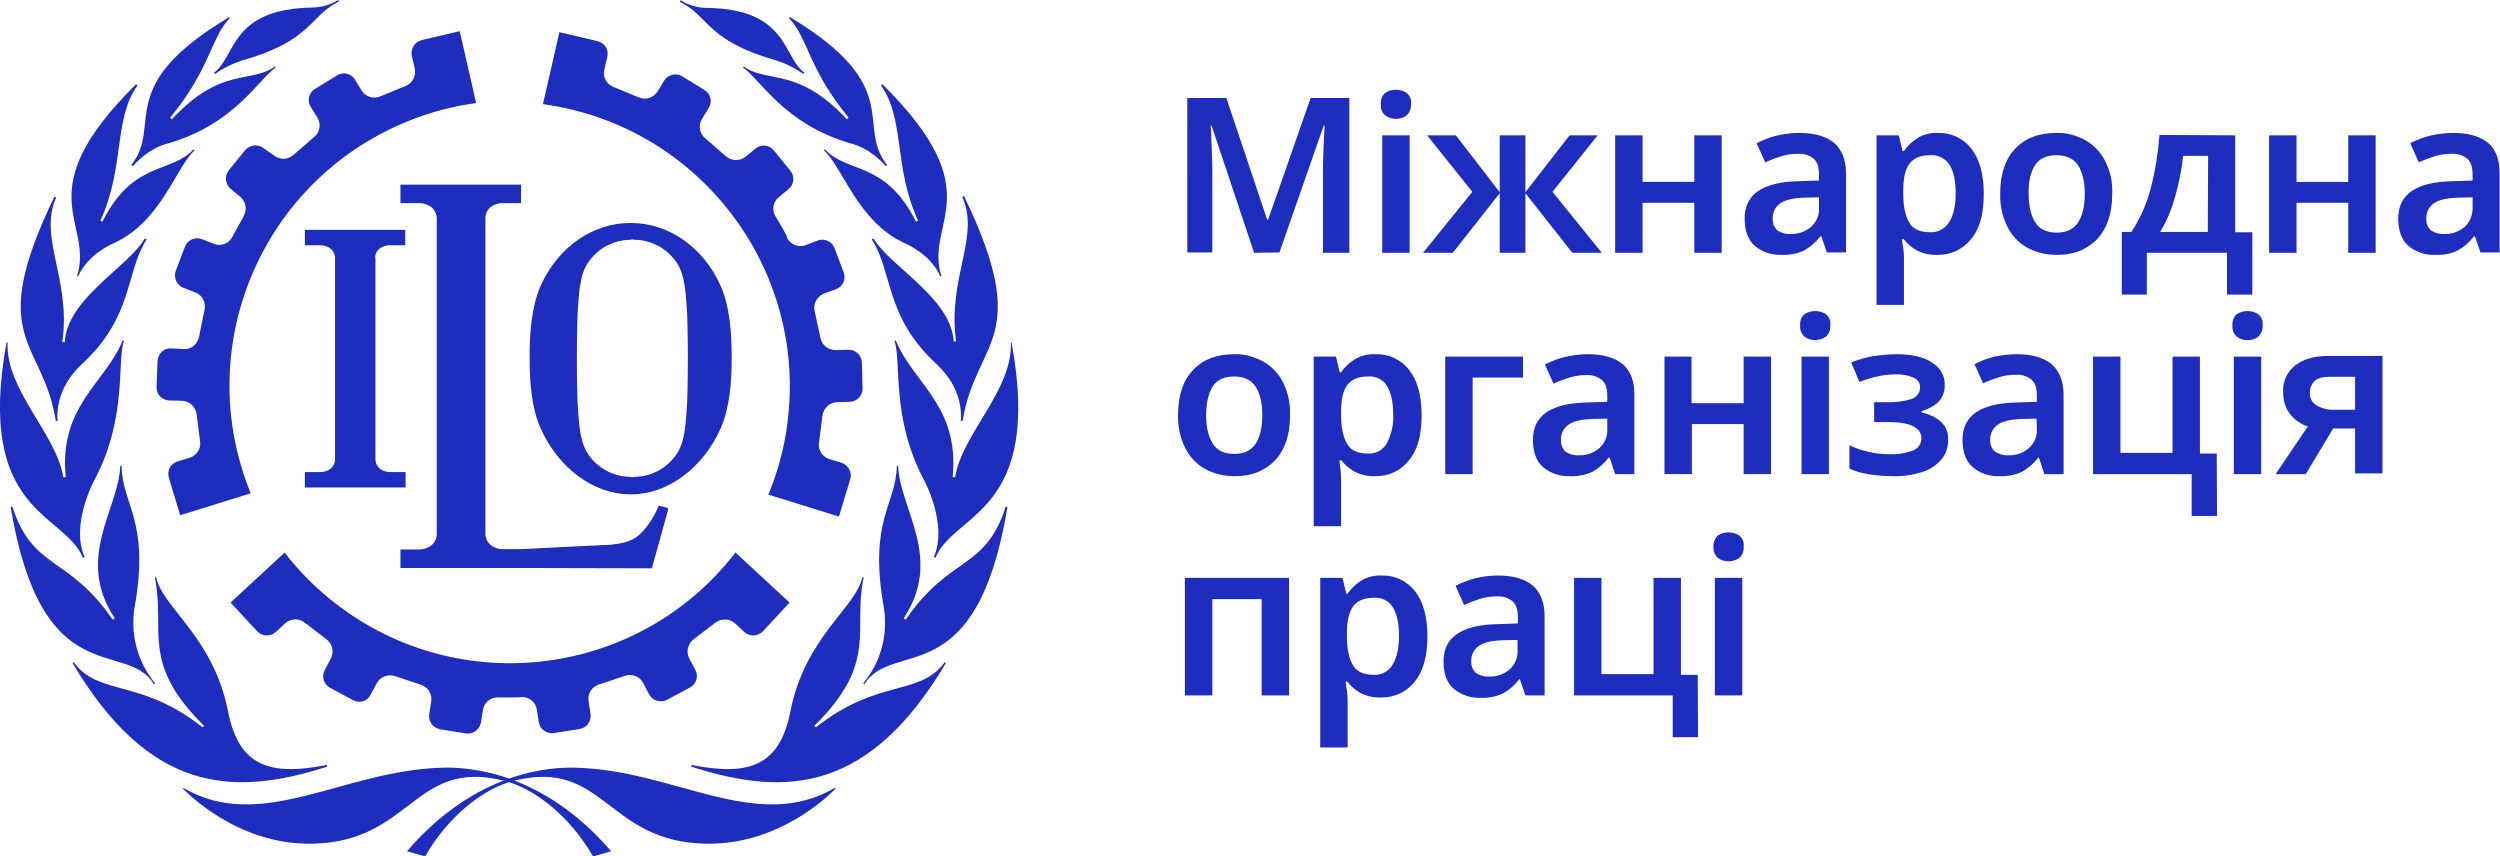 <svg xmlns="http://www.w3.org/2000/svg" xml:space="preserve" id="Lockup" x="0" y="0" version="1.1" viewBox="0 0 729.8 250"><style>.st0{fill:#1e2dbe}</style><path d="M69.5 66.1c-1.2 2.1-1.7 3.1-1.7 3.1-1 1.9-3.2 2.8-5.3 2l-3.6-1.4c-2-.7-4.1.2-4.9 2.2l-2.7 7.1c-.7 2 .3 4.1 2.2 4.9l3.6 1.4c2 .8 3.1 3 2.6 5.1l-1.6 7.8c-.4 2.1-2.2 3.7-4.4 3.6l-3.8-.2c-2.1-.1-3.8 1.6-3.9 3.7l-.3 7.6c-.1 2.1 1.6 3.8 3.7 3.9l3.8.1c2.2.1 3.9 1.8 4.2 3.9l1 7.8c.4 2.1-.9 4.2-2.9 4.9l-3.7 1.1c-2 .6-3.1 2.7-2.5 4.8l3.3 10.9 20.6-6.4c-17.4-42.5 3-91.1 45.6-108.5 6.5-2.7 13.3-4.5 20.2-5.4l-4.8-21-11.1 2.6c-2 .5-3.3 2.5-2.9 4.6l.9 3.8c.4 2.1-.7 4.2-2.7 5l-7.3 3c-2 .9-4.3.2-5.5-1.6l-2-3.3c-1.1-1.8-3.5-2.3-5.2-1.2l-6.5 4c-1.8 1.1-2.3 3.5-1.2 5.2l2 3.2c1.1 1.9.7 4.2-1 5.6l-6 5.2c-1.6 1.5-4 1.5-5.7.2l-3-2.1c-1.6-1.3-4-1.1-5.4.5l-4.8 5.9c-1.3 1.6-1.1 4 .5 5.4l2.9 2.4c1.6 1.4 2 3.8.9 5.6.1 0-.4.9-1.6 3m79.3 137.5c2.5 0 3.5-.1 3.5-.1 2.1-.1 4 1.4 4.4 3.5l.6 3.8c.3 2.1 2.3 3.5 4.4 3.2l7.5-1.2c2.1-.3 3.5-2.3 3.2-4.4l-.6-3.8c-.3-2.1 1-4.2 3.1-4.8l7.5-2.5c2-.7 4.3.1 5.3 2l1.8 3.4c1 1.9 3.3 2.5 5.2 1.6l6.7-3.6c1.9-1 2.6-3.3 1.6-5.1l-1.8-3.4c-1-1.9-.4-4.3 1.3-5.6l6.3-4.8c1.7-1.3 4.1-1.3 5.7.1l2.8 2.6c1.5 1.4 3.9 1.3 5.4-.2l7.8-8.4-15.8-14.6c-28.1 36.4-80.4 43-116.7 14.9-5.6-4.3-10.6-9.3-14.9-14.9l-15.8 14.6 7.8 8.4c1.4 1.5 3.9 1.6 5.4.2l2.8-2.6c1.6-1.4 4-1.5 5.7-.1l6.3 4.8c1.7 1.3 2.3 3.6 1.3 5.6l-1.8 3.4c-1 1.9-.3 4.2 1.6 5.2l6.7 3.6c1.9 1 4.2.3 5.1-1.6l1.8-3.4c1.1-1.9 3.3-2.7 5.4-2l7.5 2.5c2.1.7 3.3 2.7 3 4.8l-.6 3.8c-.3 2.1 1.1 4 3.2 4.4l7.5 1.2c2.1.3 4-1.1 4.4-3.2l.6-3.8c.4-2.1 2.3-3.6 4.4-3.5zm79.4-137.4c-1.2-2.1-1.8-3-1.8-3-1.1-1.8-.8-4.2.9-5.6l2.9-2.4c1.6-1.3 1.9-3.7.5-5.4l-4.8-5.9c-1.3-1.6-3.7-1.9-5.4-.5l-2.9 2.4c-1.7 1.3-4.1 1.2-5.7-.2l-6-5.2c-1.7-1.4-2.1-3.8-1-5.6l2-3.3c1.1-1.8.6-4.1-1.2-5.2l-6.5-4c-1.8-1.1-4.1-.6-5.3 1.2l-2 3.3c-1.2 1.8-3.5 2.5-5.5 1.6l-7.3-3c-2-.8-3.2-2.9-2.7-5l.9-3.8c.5-2.1-.8-4.1-2.9-4.6l-11.1-2.6-4.8 21C204 36.6 236 78.5 229.8 124c-.9 7-2.8 13.8-5.5 20.4l20.6 6.4 3.3-10.9c.6-2-.5-4.1-2.5-4.8L242 134c-2-.7-3.3-2.8-2.9-4.9l1-7.8c.3-2.1 2-3.8 4.2-3.9l3.8-.1c2.1-.1 3.7-1.8 3.7-3.9l-.2-7.6c-.1-2.1-1.8-3.7-3.9-3.7l-3.8.1c-2.2 0-4-1.5-4.4-3.6l-1.7-7.8c-.5-2.1.7-4.2 2.7-5.1l3.6-1.3c2-.8 2.9-2.9 2.2-4.9l-2.7-7.1c-.8-2-2.9-2.9-4.9-2.2l-3.6 1.4c-2 .7-4.3-.2-5.3-2.1.1-.2-.4-1.2-1.6-3.3M29.7 64.4l-.1.2zm32.8-43.2.3.4c2.3-1.7 5-3 7.7-3.9C91.2 11.9 90.2 4.7 99 .4l-.3-.4c-2.2 1.4-4.7 2.1-7.3 2.2-24.3.3-22.5 14.4-28.9 19" class="st0"/><path d="m38.3 48.2.5.3c4.9-5.5 9.7-6.5 10.5-6.7 19.3-5.7 26-18.5 31.2-22.1l-.2-.3c-7.1 5.1-15.7-.1-30.1 15.4-.1.1-.5-.5-.5-.5 11.7-14.1 12-23.7 17.4-29l-.2-.3C32.7 25.4 47.7 36.5 38.3 48.2" class="st0"/><path d="M39.7 24.6c-32.2 31.9-12.2 40-17.2 56l.3.1c2.9-6.7 10.4-9.7 10.6-9.8 13.7-6.3 18-22.2 23.4-27l-.3-.3c-6.7 7.2-17.6 3.2-26.6 21.1 0 .1-.6-.3-.6-.3 7.2-15.6 3.8-29.7 10.8-39.4-.1-.2-.2-.3-.4-.4" class="st0"/><path d="M16.3 122.9h.5c-.1-1.8-.6-9.4 7-16.5 15.3-14.1 12.7-26.7 19-36.5l-.5-.3C37.4 78 19.6 87.1 18.9 99.9c-.2 0-.5 0-.7-.1 2.6-18.3-7.1-30.5-1.8-42.1-.1-.1-.3-.2-.5-.3-20.4 42.1-3.4 41.5.4 65.5" class="st0"/><path d="m24.2 162.8.5-.2c-4.2-9.5 2.8-22.5 3.2-23.1 9.3-18 6.2-34.3 8.3-40l-.4-.1c-5 12.4-18.7 19.1-16.6 39.9h-.7C16.3 126.4 1.7 114 2.2 100h-.3c-9.1 49.9 16.9 49.6 22.3 62.8" class="st0"/><path d="m45 199.8.3-.3c-5.3-6.4-7.4-14.7-5.9-22.8 4.3-24.9-3.8-29.4-3.9-40.7h-.4c-.4 12.6-13.3 26.8-1.6 44.5l-.6.4c-13-18.9-23.2-14.3-29.3-33-.2 0-.4.1-.5.1 9.2 55 33.7 38.3 41.9 51.8" class="st0"/><path d="m95.5 223.8-.1-.5c-17 3.4-25.7.1-28.8-15.5-4.3-22-19.3-30.5-21-39.3-.1 0-.3 0-.4.1 3.2 15.5-4.4 24.8 14.4 43.3l-.5.4c-18-14.3-30.3-9-37.6-19l-.3.3c22.2 37.3 46.1 39.3 74.3 30.2" class="st0"/><path d="m53.4 230.2.1-.2c22.9 13.4 46.9-5.3 75.9-5.9 7.3-.2 29 1.1 49 24.4l-5.3 1.5c-6.6-11.5-16.8-19.8-26-22.1-26.4-6.6-26.9 18-56.2 18.4-21.8.3-36.6-15.2-37.5-16.1M267.6 64.4l.1.2zm0 0 .1.2zm-237.9 0-.1.2zm237.9 0 .1.2zm-32.8-43.2-.3.4c-2.3-1.7-5-3-7.7-3.9-20.7-5.8-19.7-13-28.4-17.2l.3-.4c2.2 1.4 4.7 2.1 7.3 2.2 24.2.2 22.4 14.3 28.8 18.9" class="st0"/><path d="m259 48.2-.4.3c-4.9-5.5-9.7-6.5-10.5-6.7-19.3-5.7-26-18.5-31.2-22.1l.2-.3c7.1 5.1 15.6-.1 30.1 15.4.1.1.5-.5.5-.5-11.7-14.1-12-23.7-17.4-29l.3-.3c34 20.4 19 31.5 28.4 43.2" class="st0"/><path d="M257.6 24.6c32.2 31.9 12.2 40 17.2 56l-.3.1c-2.9-6.7-10.4-9.7-10.6-9.8-13.6-6.3-17.9-22.2-23.4-27l.3-.3c6.7 7.2 17.6 3.2 26.6 21.1 0 .1.6-.3.6-.3-7.2-15.6-3.8-29.7-10.8-39.4.1-.2.2-.3.4-.4" class="st0"/><path d="M281 122.9h-.5c.1-1.8.6-9.4-7-16.5-15.3-14.1-12.7-26.7-19-36.5l.5-.3c4.9 8.3 22.7 17.4 23.4 30.1.2 0 .5 0 .7-.1-2.6-18.3 7.1-30.5 1.8-42.1.1-.1.3-.2.5-.3 20.4 42.3 3.5 41.7-.4 65.7" class="st0"/><path d="m273.1 162.8-.5-.2c4.2-9.5-2.8-22.5-3.2-23.1-9.3-18-6.2-34.3-8.3-40l.4-.1c5 12.4 18.7 19.1 16.6 39.9h.7c2.2-12.9 16.8-25.3 16.3-39.3h.2c9.2 49.9-16.8 49.6-22.2 62.8" class="st0"/><path d="m252.3 199.8-.3-.3c5.3-6.4 7.4-14.7 5.9-22.8-4.3-24.9 3.7-29.4 3.9-40.7h.4c.4 12.6 13.3 26.8 1.6 44.5l.6.4c12.9-18.9 23.2-14.3 29.2-33 .2 0 .4.1.5.1-9.1 55-33.5 38.3-41.8 51.8" class="st0"/><path d="m201.8 223.8.1-.5c17 3.4 25.7.1 28.8-15.5 4.3-22 19.3-30.5 21-39.3.1 0 .3 0 .4.1-3.2 15.5 4.4 24.8-14.4 43.3l.5.4c18-14.3 30.4-9 37.6-19l.3.3c-22.2 37.3-46.1 39.3-74.3 30.2" class="st0"/><path d="m243.9 230.2-.2-.2c-22.9 13.4-46.9-5.3-75.9-5.9-7.3-.2-29 1.1-49 24.4l5.3 1.5c6.6-11.5 16.8-19.8 26-22.1 26.4-6.6 26.9 18 56.2 18.4 21.9.3 36.8-15.2 37.6-16.1M29.7 64.4l-.1.2zm0 0-.1.2zm237.9 0 .1.2zm-83.3.7h-.4c-10.7 0-21 6.9-26.1 18.4-2.6 5.9-3.2 13.5-3.2 20.8s.6 14.9 3.2 20.7c5.1 11.5 15.4 19.3 26.1 19.3h.4c10.7 0 21-7.8 26.1-19.3 2.6-5.9 3.2-13.4 3.2-20.7s-.6-14.9-3.2-20.8C205.3 72 195 65.1 184.3 65.1m16.5 39.6c0 6.9-.2 12.8-.2 12.8-.4 5.6-.5 11.3-3.1 15.1-2.8 4.1-7.4 6.6-12.4 6.6l-.2.1h-.6l-.2-.1c-5 0-9.6-2.5-12.4-6.6-2.6-3.8-2.7-9.5-3.1-15.1 0 0-.2-5.9-.2-12.7v-.3c0-6.9.2-12.8.2-12.8.4-5.6.5-11.3 3.1-15.1 2.8-4.1 7.4-6.6 12.4-6.6l.2-.1h.6l.2.1c5 0 9.6 2.5 12.4 6.6 2.6 3.8 2.7 9.5 3.1 15.1 0 0 .2 5.9.2 12.7z" class="st0"/><path d="M192.3 147.6s-2.1 5.5-6 8.8c-2.1 1.8-5.3 2.3-7.8 2.6l-26.4 1.3h-5.8s-4.4-.3-4.6-4.4V63.6c.2-4.1 4.6-4.3 4.6-4.3h5.8v-5.4h-35.2v5.4h5.9s4.4.2 4.7 4.3V156c-.2 4.1-4.7 4.4-4.7 4.4h-5.9v5.4h35.2l38.2.1 4.7-17v-.6z" class="st0"/><path d="M109.5 75.2c.2-3.4 3.9-3.6 3.9-3.6h4.9v-4.5H89v4.5h4.9s3.7.2 3.9 3.6v59c-.2 3.4-3.9 3.6-3.9 3.6H89v4.5h29.4v-4.5h-4.9s-3.7-.2-3.9-3.6v-59zm256.6-1.4-12.4-37.1h-.3c.1.8.2 2 .2 3.6.1 1.5.1 3.2.2 5s.1 3.5.1 5v23.4h-7.3V28.6H358l11.9 35.5h.3l12.4-35.5h11.3v45.2h-7.7V49.9c0-1.4 0-3 .1-4.7s.1-3.3.2-4.9.1-2.7.2-3.6h-.3l-12.9 37zm41.4-47.6c1.1 0 2.2.3 3.1.9 1 .8 1.5 2 1.3 3.3.1 1.3-.4 2.5-1.3 3.3-.9.7-2 1-3.1 1s-2.2-.3-3.1-1c-1-.8-1.4-2-1.3-3.3-.1-1.2.3-2.5 1.3-3.3.9-.6 2-.9 3.1-.9m4 13.3v34.3h-8V39.5zm54.9 0L453.2 56l14.4 17.8H459l-13.7-17.4v17.4h-7.5V56.4l-13.7 17.4h-8.7L429.8 56l-13.2-16.5h8.4l12.8 16.6V39.5h7.5v16.6l12.9-16.6zm13.1 0v13.6h15.1V39.5h8v34.3h-8V59.2h-15.1v14.6h-8V39.5zm45.8-.7c4.4 0 7.8 1 10.1 2.9 2.3 2 3.5 5 3.5 9v23h-5.6l-1.6-4.7h-.3c-1.3 1.7-2.9 3.1-4.7 4.1-2.1 1-4.4 1.4-6.7 1.3-2.8.1-5.5-.8-7.7-2.6-2-1.7-3-4.4-3-8s1.3-6.2 3.9-8 6.5-2.8 11.8-2.9l6-.2V51c0-2.2-.5-3.8-1.6-4.7-1.3-1-2.8-1.5-4.4-1.4-1.7 0-3.4.2-5 .7s-3.2 1.1-4.7 1.8l-2.5-5.6c1.8-.9 3.8-1.7 5.8-2.2 2.1-.5 4.4-.8 6.7-.8m5.7 18.8-4.2.1c-3.5.1-5.9.7-7.3 1.8-1.3 1-2.1 2.6-2 4.3-.1 1.3.4 2.6 1.4 3.5 1.1.7 2.4 1.1 3.8 1 2.1.1 4.2-.6 5.9-2 1.7-1.5 2.6-3.6 2.4-5.9zm34.7-18.8c3.8-.1 7.3 1.5 9.7 4.5s3.7 7.4 3.7 13.3-1.2 10.3-3.8 13.3c-2.4 3-6 4.6-9.8 4.5-2.1.1-4.3-.4-6.1-1.4-1.4-.8-2.7-1.9-3.7-3.2h-.5c.1.8.2 1.7.4 2.6.1.9.2 1.8.2 2.7V89h-8V39.5h6.5l1.1 4.6h.4c1-1.5 2.3-2.7 3.8-3.7 1.7-1.1 3.9-1.7 6.1-1.6m-2.3 6.5c-2.8 0-4.8.9-6 2.5s-1.8 4.2-1.8 7.7v1c0 3.7.6 6.5 1.7 8.4 1.1 2 3.2 2.9 6.2 2.9 2.3.1 4.4-1.1 5.6-3.1q1.8-3 1.8-8.4c0-3.5-.6-6.3-1.8-8.2-1.3-1.9-3.4-3-5.7-2.8m53.2 11.3c0 5.7-1.5 10.1-4.4 13.2-3 3.1-7 4.7-12 4.6-2.9 0-5.8-.7-8.4-2.1-2.5-1.4-4.5-3.5-5.8-6.1-1.5-3-2.2-6.3-2.1-9.7 0-5.7 1.5-10.1 4.4-13.1 2.9-3.1 6.9-4.6 12-4.6 2.9-.1 5.8.7 8.4 2.1 2.5 1.4 4.5 3.5 5.8 6 1.5 3 2.3 6.3 2.1 9.7m-24.4 0c0 3.6.7 6.4 2 8.4s3.4 2.9 6.2 2.9c2.9 0 4.9-1 6.2-2.9 1.3-2 2-4.8 2-8.4s-.7-6.4-2-8.4c-1.3-1.9-3.4-2.9-6.3-2.9s-4.9 1-6.2 2.9c-1.3 2-2 4.7-1.9 8.4m60.3-17.1v28.3h5V86h-7.4V73.8h-23.4V86h-7.3V67.7h2.8c2.6-4 4.6-8.4 5.7-13 1.3-5 2.1-10.1 2.5-15.3zm-7.9 6h-7.3c-.4 4-1.2 7.9-2.3 11.8-1 3.6-2.4 7.1-4.4 10.4h13.9zm25.8-6v13.6h15.1V39.5h8v34.3h-8V59.2h-15.1v14.6h-8V39.5zm45.8-.7c4.4 0 7.8 1 10.1 2.9s3.4 4.9 3.4 9v23h-5.6l-1.6-4.7h-.3c-1.3 1.7-2.9 3.1-4.7 4.1-2.1 1-4.4 1.4-6.7 1.3-2.8.1-5.5-.8-7.7-2.6-2-1.7-3-4.4-3-8s1.3-6.2 3.9-8 6.5-2.8 11.8-2.9l6-.2V51c0-2.2-.5-3.8-1.6-4.7-1.3-1-2.8-1.5-4.4-1.4-1.7 0-3.4.2-5 .7s-3.2 1.1-4.7 1.8l-2.5-5.6c1.8-.9 3.8-1.7 5.8-2.2 2.2-.5 4.5-.8 6.8-.8m5.6 18.8-4.2.1c-3.5.1-5.9.7-7.3 1.8-1.3 1-2.1 2.6-2 4.3-.1 1.3.4 2.6 1.4 3.5 1.1.7 2.4 1.1 3.8 1 2.1.1 4.2-.6 5.9-2 1.7-1.5 2.5-3.7 2.4-5.9zm-345.2 63.6c0 5.7-1.5 10.1-4.4 13.2-3 3.1-7 4.7-12 4.6-2.9 0-5.8-.7-8.4-2.1-2.5-1.4-4.5-3.5-5.8-6.1-1.5-3-2.2-6.3-2.1-9.7 0-5.7 1.5-10.1 4.4-13.1 2.9-3.1 6.9-4.6 12-4.6 2.9-.1 5.8.7 8.4 2.1 2.5 1.4 4.5 3.5 5.8 6 1.5 3 2.2 6.3 2.1 9.7m-24.5 0c0 3.6.7 6.4 2 8.4s3.4 2.9 6.2 2.9c2.9 0 4.9-1 6.2-2.9s2-4.8 2-8.4-.7-6.4-2-8.4c-1.3-1.9-3.4-2.9-6.3-2.9s-4.9 1-6.2 2.9c-1.2 2-1.9 4.7-1.9 8.4m49.5-17.8c3.8-.1 7.3 1.5 9.7 4.5s3.7 7.4 3.7 13.3-1.2 10.3-3.8 13.3c-2.4 3-6 4.6-9.8 4.5-2.1.1-4.3-.4-6.1-1.4-1.4-.8-2.7-1.9-3.7-3.2h-.6c.1.8.2 1.7.3 2.6s.2 1.8.2 2.7v13.9h-8v-49.5h6.5l1.1 4.6h.4c1-1.5 2.3-2.7 3.8-3.7 2-1.2 4.1-1.7 6.3-1.6m-2.3 6.5c-2.8 0-4.8.9-6 2.5s-1.8 4.2-1.8 7.7v1c0 3.7.6 6.5 1.7 8.4 1.1 2 3.2 2.9 6.2 2.9 2.3.1 4.4-1.1 5.5-3.1 1.3-2.6 2-5.5 1.8-8.4 0-3.5-.6-6.3-1.8-8.2-1.1-1.9-3.3-3-5.6-2.8m45.3-5.8v6.1h-14.7v28.2h-8v-34.3zm19-.7c4.4 0 7.8 1 10.1 2.9 2.3 2 3.5 5 3.4 9v23.1h-5.6l-1.6-4.8h-.3c-1.3 1.7-2.9 3.1-4.7 4.1-2.1 1-4.4 1.4-6.7 1.3-2.8.1-5.5-.8-7.7-2.6-2-1.7-3-4.4-3-8s1.3-6.2 3.9-8 6.5-2.8 11.8-2.9l6-.2v-1.7c0-2.2-.5-3.8-1.6-4.7-1.3-1-2.8-1.5-4.4-1.4-1.7 0-3.4.2-5 .7s-3.2 1.1-4.7 1.8l-2.5-5.6c1.8-.9 3.8-1.7 5.8-2.2 2.2-.5 4.5-.8 6.8-.8m5.6 18.8-4.2.1c-3.5.1-5.9.7-7.3 1.8-1.3 1-2.1 2.6-2 4.3-.1 1.3.4 2.7 1.4 3.5 1.1.7 2.4 1.1 3.8 1 2.1.1 4.2-.6 5.9-2 1.7-1.5 2.6-3.7 2.4-5.9zm24.6-18.1v13.6H509v-13.6h8v34.3h-8v-14.6h-15.1v14.6h-8v-34.3zm36.1-13.3c1.1 0 2.2.3 3.1.9 1 .8 1.5 2 1.3 3.3.1 1.3-.4 2.5-1.3 3.3-1.9 1.3-4.4 1.3-6.2 0-.9-.8-1.4-2-1.3-3.3-.1-1.2.3-2.5 1.3-3.3.9-.6 2-.9 3.1-.9m4 13.3v34.3h-8v-34.3zm20.2-.7c2.3 0 4.7.3 6.9 1 1.9.6 3.5 1.6 4.9 3 1.2 1.4 1.9 3.2 1.8 5 .1 1.8-.6 3.6-1.8 4.9-1.4 1.3-3.1 2.2-4.9 2.7v.4q2.1.45 3.9 1.5c1.1.6 2.1 1.5 2.8 2.5.8 1.3 1.1 2.7 1 4.2 0 1.9-.6 3.7-1.7 5.2-1.4 1.7-3.2 3.1-5.3 3.8-2.9 1-6 1.5-9.1 1.4-2.4 0-4.9-.2-7.3-.6-1.9-.3-3.7-.8-5.4-1.6V130c1.7.8 3.4 1.4 5.2 1.8 2.2.6 4.4.8 6.6.8 2.2.1 4.4-.3 6.5-1 1.6-.5 2.7-1.9 2.7-3.6 0-3.2-3.3-4.8-9.8-4.8h-4v-5.8h3.6c2.4.1 4.9-.2 7.2-.9 1.5-.4 2.6-1.8 2.6-3.3.1-1.2-.6-2.4-1.8-2.9-1.7-.8-3.6-1.1-5.5-1-1.8 0-3.5.2-5.2.6-1.8.4-3.5.9-5.2 1.6l-2.4-5.7c2-.8 4.1-1.4 6.2-1.8q3.75-.6 7.5-.6m34.7 0c4.4 0 7.8 1 10.1 2.9 2.3 2 3.5 5 3.5 9v23.1h-5.6l-1.6-4.8h-.2c-1.3 1.7-2.9 3.1-4.7 4.1-2.1 1-4.4 1.4-6.7 1.3-2.8.1-5.5-.8-7.7-2.6-2-1.7-3-4.4-3-8s1.3-6.2 3.9-8 6.5-2.8 11.8-2.9l6-.2v-1.8c0-2.2-.5-3.8-1.6-4.7-1.3-1-2.8-1.5-4.4-1.4-1.7 0-3.4.2-5 .7s-3.2 1.1-4.7 1.8l-2.5-5.6c1.8-.9 3.8-1.7 5.8-2.2 2.1-.4 4.4-.7 6.6-.7m5.7 18.8-4.2.1c-3.5.1-5.9.7-7.3 1.8-1.3 1-2.1 2.6-2 4.3-.1 1.3.4 2.7 1.5 3.5 1.1.7 2.4 1.1 3.8 1 2.1.1 4.2-.6 5.9-2 1.7-1.5 2.6-3.7 2.4-5.9zm52.7 28.4h-7.4v-12.2H611v-34.3h8v28.1h15.2v-28.1h8v28.3h4.9zm8.9-59.8c1.1 0 2.2.3 3.1.9 1 .8 1.5 2 1.3 3.3.1 1.2-.4 2.5-1.3 3.3-.9.7-2 1-3.1 1s-2.2-.3-3.1-1c-.9-.8-1.4-2-1.3-3.3-.1-1.2.3-2.5 1.3-3.3.9-.6 2-.9 3.1-.9m4 13.3v34.3h-8v-34.3zm13 34.3h-8.8l9.4-13.9c-1.3-.4-2.4-1.1-3.5-1.9q-1.65-1.35-2.7-3.3c-.7-1.5-1-3.2-1-4.9-.2-3 1.2-5.9 3.6-7.8q3.6-2.7 9.6-2.7h15.8v34.3h-8v-13.1h-6.4zm1.2-23.8c-.1 1.5.6 2.9 1.9 3.7 1.5.9 3.3 1.4 5 1.3h6.3V110H680c-2 0-3.5.4-4.4 1.3-.8.8-1.3 2-1.3 3.3m-298 54.1V203h-8v-28.1h-14.4V203h-8v-34.3zm27-.7c3.8-.1 7.3 1.5 9.7 4.5s3.7 7.4 3.7 13.3-1.3 10.3-3.8 13.3c-2.4 3-6 4.6-9.8 4.5-2.1.1-4.3-.4-6.1-1.4-1.4-.8-2.7-1.9-3.7-3.2h-.5c.1.8.2 1.7.4 2.6.1.9.2 1.8.2 2.7v13.9h-8v-49.5h6.5l1.1 4.6h.4c1-1.5 2.3-2.7 3.8-3.7 1.7-1.1 3.9-1.7 6.1-1.6m-2.3 6.5c-2.8 0-4.8.9-6 2.5-1.2 1.7-1.8 4.2-1.8 7.7v1c0 3.7.6 6.5 1.7 8.4 1.1 2 3.2 2.9 6.2 2.9 2.3.1 4.4-1.1 5.5-3.1q1.8-3 1.8-8.4c0-3.5-.6-6.3-1.8-8.2-1.1-1.9-3.3-3-5.6-2.8m36.3-6.5c4.4 0 7.8 1 10.1 2.9 2.3 2 3.5 5 3.5 9V203h-5.6l-1.6-4.7h-.2c-1.3 1.7-2.9 3.1-4.7 4.1-2.1 1-4.4 1.4-6.7 1.3-2.8.1-5.5-.8-7.7-2.6-2-1.7-3-4.4-3-8s1.3-6.2 3.9-8 6.5-2.8 11.8-2.9l6-.2v-1.8c0-2.2-.5-3.8-1.6-4.7-1.3-1-2.8-1.5-4.4-1.4-1.7 0-3.4.2-5 .7s-3.2 1.1-4.7 1.8l-2.5-5.6c1.8-.9 3.8-1.7 5.8-2.2 2.1-.5 4.4-.8 6.6-.8m5.7 18.8-4.2.1c-3.5.1-5.9.7-7.3 1.8-1.3 1-2.1 2.6-2 4.3-.1 1.3.4 2.6 1.4 3.5 1.1.7 2.4 1.1 3.8 1 2.1.1 4.2-.6 5.9-2 1.7-1.5 2.6-3.7 2.4-5.9zm52.7 28.4h-7.4V203h-28.8v-34.3h8v28.1h15.2v-28.1h8V197h4.9zm8.9-59.8c1.1 0 2.2.3 3.1.9 1 .8 1.5 2 1.3 3.3.1 1.3-.4 2.5-1.3 3.3-1.9 1.3-4.4 1.3-6.2 0-.9-.8-1.4-2-1.3-3.3-.1-1.2.4-2.5 1.3-3.3.9-.6 2-.9 3.1-.9m4 13.3V203h-8v-34.3z" class="st0"/></svg>
